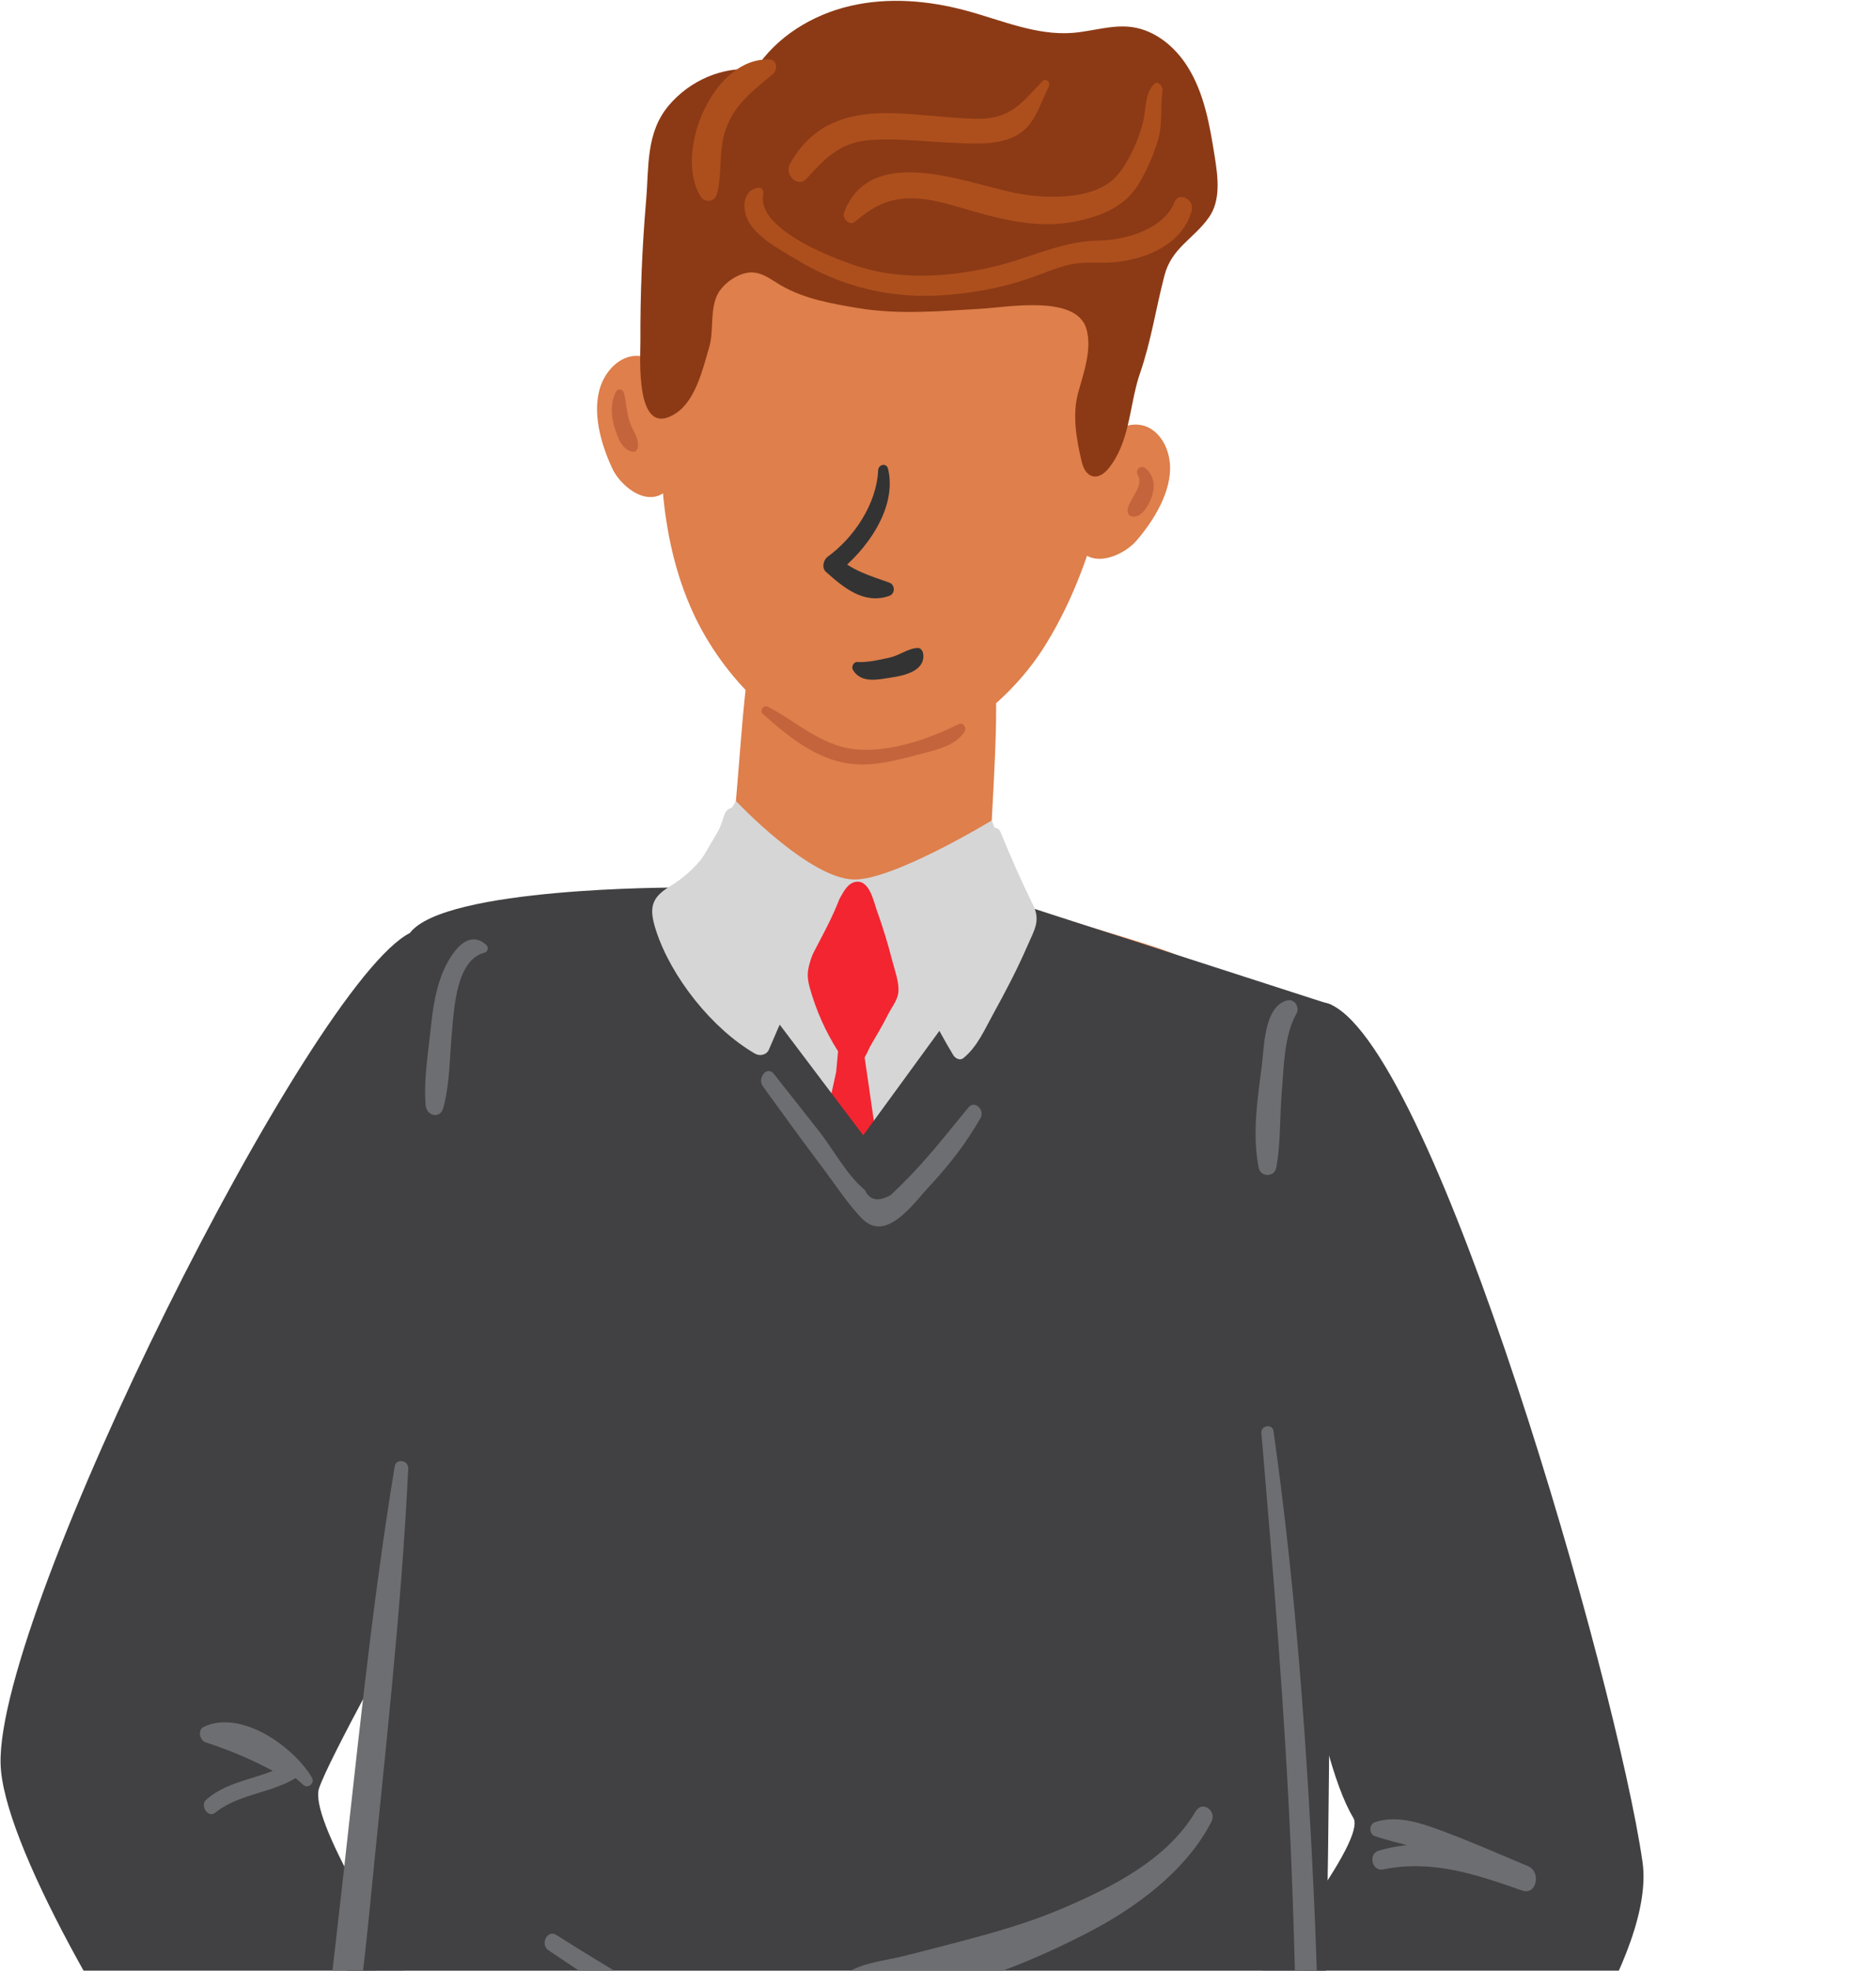 <svg width="478" height="502" viewBox="0 0 478 502" fill="none" xmlns="http://www.w3.org/2000/svg">
<path d="M104.461 237.67C79.23 250.286 -0.902 410.348 0.151 449.348C1.205 488.348 108.101 642.427 131.806 625.245C155.52 608.062 157.121 593.694 157.121 586.86C157.121 580.025 76.045 470.719 81.312 455.491C86.579 440.264 149.292 332.811 150.573 320.525C151.854 308.23 129.674 225.047 104.452 237.67H104.461Z" fill="#414042"/>
<path d="M339.236 255.966C366.127 268.749 411.911 428.702 418.501 474.25C425.099 519.798 304.315 641.703 294.818 634.675C285.329 627.646 245.014 608.214 248.158 596.113C251.301 584.011 351.481 474.098 344.832 463.093C325.172 430.547 312.346 243.182 339.228 255.966H339.236Z" fill="#414042"/>
<path d="M191.723 165.325C188.579 174.274 187.459 225.527 183.633 227.01C179.807 228.493 131.798 232.336 131.798 232.336C131.798 232.336 190.4 285.611 219.936 282.687C249.473 279.763 315.751 251.516 303.768 245.069C291.793 238.631 252.119 231.165 252.119 224.069C252.119 209.836 255.936 171.063 252.119 168.038C248.301 165.013 191.714 165.333 191.714 165.333L191.723 165.325Z" fill="#DE7F4C"/>
<path d="M284.249 100.1C284.325 92.44 283.87 84.754 282.269 77.254C277.558 55.167 262.339 37.108 238.676 36.223C201.471 34.833 173.047 54.24 169.432 92.019C167.384 113.339 167.485 136.21 176.578 156.055C184.053 172.378 199.803 188.996 218.3 192.14C237.126 195.333 256.424 179.887 265.845 165.131C277.525 146.828 284.056 121.715 284.258 100.1H284.249Z" fill="#DE7F4C"/>
<path d="M298.079 117.99C297.649 112.976 294.287 107.743 288.683 108.181C285.186 108.459 282.253 110.65 280.593 113.676C278.84 116.869 278.326 120.518 277.736 124.058C277.155 127.496 276.312 130.858 275.706 134.297C275.394 136.041 274.172 139.016 275.571 140.49C279.447 144.577 286.61 141.148 289.517 137.785C293.992 132.628 298.686 125.069 298.088 117.999L298.079 117.99Z" fill="#DE7F4C"/>
<path d="M153.143 98.043C154.913 93.333 159.556 89.204 164.84 91.142C168.135 92.347 170.359 95.254 171.151 98.616C171.977 102.164 171.48 105.813 171.101 109.386C170.73 112.85 170.637 116.322 170.292 119.793C170.115 121.555 170.494 124.748 168.75 125.793C163.913 128.675 157.946 123.442 156.05 119.423C153.135 113.246 150.657 104.709 153.143 98.052V98.043Z" fill="#DE7F4C"/>
<path d="M290.149 96.08C290.258 95.718 290.376 95.364 290.503 95.001C293.334 86.768 294.531 78.484 296.705 70.159C298.542 63.122 304.104 60.906 308.005 55.411C311.056 51.114 310.365 45.299 309.539 40.091C308.258 32.035 306.885 23.718 302.494 16.841C299.309 11.844 294.295 7.706 288.421 6.897C283.365 6.206 278.317 7.993 273.227 8.38C263.991 9.071 255.143 5.136 246.202 2.717C236.578 0.114 226.331 -0.746 216.632 1.512C206.924 3.779 197.797 9.375 192.404 17.76C184.162 16.765 175.727 20.566 170.426 26.835C164.536 33.805 165.37 42.4 164.629 51.038C163.609 62.979 163.12 74.971 163.171 86.954C163.188 91.31 161.755 112.209 172.28 105.232C177.286 101.912 179.098 93.864 180.699 88.454C181.971 84.147 180.775 78.687 182.957 74.751C184.213 72.484 186.943 70.445 189.396 69.721C193.365 68.541 195.817 70.867 199.044 72.729C205.019 76.184 212.064 77.389 218.78 78.501C229.104 80.212 239.561 79.251 249.944 78.653C256.803 78.257 274.264 74.996 276.817 83.785C278.326 88.985 276.059 95.094 274.702 100.083C273.194 105.619 274.239 111.771 275.536 117.274C275.806 118.412 276.168 119.583 276.969 120.434C278.772 122.339 281.022 121.083 282.362 119.44C287.814 112.766 287.713 103.951 290.14 96.08H290.149Z" fill="#8C3A15"/>
<path d="M226.273 119.431C228.674 129.485 220.643 140.364 213.16 146.078V141.805C217.534 145.521 221.309 146.524 226.601 148.42C228.101 148.96 228.127 151.26 226.601 151.791C220.146 154.049 215.014 149.743 210.464 145.69C209.292 144.645 209.798 142.614 210.91 141.805C217.601 136.951 223.382 128.313 223.745 119.811C223.812 118.302 225.885 117.805 226.273 119.431Z" fill="#333333"/>
<path d="M218.418 168.653C221.308 168.763 223.971 168.106 226.778 167.491C229.137 166.976 231.446 165.139 233.797 165.064C234.707 165.038 235.154 165.898 235.238 166.665C235.727 170.895 230.426 172.083 227.308 172.555C223.879 173.078 219.488 174.198 217.348 170.701C216.867 169.926 217.424 168.603 218.41 168.637L218.418 168.653Z" fill="#333333"/>
<path d="M291.911 119.313C294.127 121.302 294.372 123.864 293.436 126.628C292.787 128.541 290.782 132.299 288.211 131.499C287.664 131.33 287.301 130.74 287.31 130.176C287.343 127.268 291.666 123.973 289.897 121.041C289.096 119.718 290.748 118.26 291.919 119.313H291.911Z" fill="#C4643D"/>
<path d="M158.983 100.116C159.556 102.493 159.674 104.937 160.382 107.279C161.022 109.411 162.834 111.493 162.556 113.777C162.489 114.366 162.118 115.167 161.376 115.091C158.494 114.788 157.34 111.324 156.59 108.897C155.68 105.923 155.528 102.653 156.918 99.813C157.39 98.844 158.747 99.13 158.983 100.116Z" fill="#C4643D"/>
<path d="M194.485 49.504C192.581 58.647 213.775 66.501 220.171 68.322C230.873 71.364 242.713 70.437 253.424 67.883C262.584 65.701 270.379 61.454 279.935 61.285C286.719 61.167 296.443 58.462 299.241 51.535C300.413 48.645 304.365 50.92 303.657 53.6C301.314 62.448 291.463 66.316 283.045 66.864C279.53 67.091 276.286 66.586 272.755 67.369C269.022 68.195 265.508 69.796 261.901 71.027C255.261 73.293 248.3 74.558 241.314 75.131C227.317 76.268 214.516 73.234 202.533 65.878C198.421 63.358 191.696 59.928 190.086 54.923C189.084 51.813 189.85 48.248 193.339 47.802C194.232 47.692 194.645 48.822 194.502 49.496L194.485 49.504Z" fill="#AD4F1D"/>
<path d="M296.191 23.17C295.584 27.4 296.301 31.403 295.079 35.557C293.941 39.417 292.205 43.504 290.09 46.925C286.668 52.453 281.233 54.788 275.056 56.203C265.887 58.31 257.115 56.414 248.25 53.903C242.587 52.302 236.705 50.187 230.73 50.566C225.404 50.903 221.848 53.128 217.812 56.498C216.438 57.645 214.533 55.597 215.073 54.164C221.764 36.333 246.084 46.63 258.699 49.167C266.292 50.692 279.261 51.215 284.84 44.482C287.831 40.866 290.486 34.849 291.413 30.333C292.07 27.097 291.725 24.333 293.823 21.644C294.91 20.245 296.368 21.948 296.191 23.178V23.17Z" fill="#AD4F1D"/>
<path d="M267.227 22.066C265.104 26.119 263.975 31.116 259.98 33.889C255.421 37.057 248.798 36.619 243.565 36.417C236.376 36.147 229.062 35.17 221.865 35.667C214.239 36.198 210.43 40.049 205.576 45.434C203.233 48.038 199.795 44.465 201.286 41.76C207.059 31.31 216.371 28.47 227.798 28.85C234.725 29.077 241.618 30.072 248.536 30.265C257.326 30.51 260.174 26.431 265.61 20.684C266.511 19.723 267.758 21.029 267.219 22.066H267.227Z" fill="#AD4F1D"/>
<path d="M196.929 18.847C191.873 23.128 187.255 26.381 184.92 32.928C182.991 38.355 184.111 43.976 182.687 49.361C182.123 51.485 179.586 51.813 178.465 49.976C171.665 38.785 181.718 14.574 196.027 15.156C198.05 15.24 198.21 17.768 196.929 18.847Z" fill="#AD4F1D"/>
<path d="M195.64 180.038C203.798 184.235 209.815 190.682 219.607 190.985C227.992 191.255 236.815 188.145 244.171 184.505C245.57 183.814 246.43 185.524 245.638 186.611C243.253 189.873 239.107 190.909 235.34 191.87C230.216 193.176 224.949 194.76 219.615 194.752C209.477 194.726 201.607 188.271 194.376 181.875C193.441 181.05 194.545 179.474 195.649 180.047L195.64 180.038Z" fill="#C4643D"/>
<path d="M174.666 225.822L187.517 204.047C187.517 204.047 205.98 223.707 217.466 224.044C227.477 224.339 252.708 208.993 252.708 208.993L260.789 230.625L335.823 258.182C335.823 258.182 328.18 484.16 335.722 619.801C333.085 640 344.84 647.281 344.84 656.07C344.84 663.444 271.534 663.006 236.545 663.191C229.871 663.225 219.008 631.523 215.899 631.657C212.975 631.792 213.539 663.84 207.118 664.203C170.941 666.242 89.823 670.835 82.365 665.61C73.584 659.467 85.441 641.753 90.707 618.048C95.974 594.334 99.733 252.595 107.41 239.255C110.755 233.448 174.657 225.83 174.657 225.83L174.666 225.822Z" fill="#D6D6D6"/>
<path d="M220.315 269.339C220.955 268.328 221.385 267.123 221.95 266.154C223.441 263.583 224.975 261.03 226.306 258.367C227.259 256.462 228.809 254.71 228.927 252.485C229.062 250.024 227.95 247.109 227.343 244.715C226.248 240.426 224.95 236.187 223.45 232.016C222.624 229.724 221.554 224.111 218.099 224.634C216.042 224.946 215.048 226.993 214.113 228.578C212.84 230.735 211.526 232.833 210.405 235.075C208.997 237.898 207.792 240.822 206.79 243.822C205.795 246.822 205.441 248.398 206.292 251.491C207.877 257.255 210.329 262.774 213.54 267.814C213.388 269.558 213.228 271.294 213.059 273.03C209.149 290.373 206.132 307.994 204.169 325.648C203.958 327.544 205.121 328.8 206.554 329.238C207.278 330.62 208.542 331.572 210.413 331.395C215.343 330.923 222.969 331.665 225.936 326.752C228.919 321.814 226.121 313.033 225.54 307.724C224.149 294.856 222.135 282.131 220.306 269.347L220.315 269.339Z" fill="#F32530"/>
<path d="M172.323 226.1L219.944 289.21L262.315 231.123L339.236 255.965C339.236 255.965 339.548 501.831 336.91 522.031C334.273 542.23 341.874 612.958 341.874 621.739C341.874 630.52 228.472 633.739 209.064 634.615C189.666 635.492 92.132 626.129 83.351 619.978C74.57 613.834 83.738 522.638 89.005 498.924C94.272 475.21 95.207 249.991 104.443 237.67C113.207 225.974 172.314 226.1 172.314 226.1H172.323Z" fill="#414042"/>
<path d="M263.158 230.389C260.166 224.322 257.47 218.17 254.908 211.909C253.416 208.252 244.484 215.035 242.739 215.971C237.826 218.608 232.686 220.808 227.394 222.544C226.079 222.974 224.706 223.395 223.593 224.246C222.321 225.215 222.515 225.788 223.071 227.196C224.301 230.305 225.59 233.389 226.913 236.465C228.178 239.398 229.484 242.314 230.832 245.213C234.54 253.184 238.324 261.274 242.891 268.783C243.388 269.6 244.585 270.266 245.478 269.533C249.009 266.659 250.863 262.294 253.029 258.367C256.121 252.755 259.113 247.083 261.666 241.201C263.546 236.87 265.248 234.595 263.166 230.381L263.158 230.389Z" fill="#D6D6D6"/>
<path d="M212.444 225.258C212.183 224.684 211.728 224.213 211.029 223.985C201.708 220.934 195.557 213.013 188.672 206.482C187.155 205.05 185.107 205.757 184.517 207.704C182.225 215.314 177.573 221.625 170.747 225.755C165.936 228.662 165.295 231.249 167.107 236.887C170.958 248.904 181.492 262.117 192.371 268.404C193.576 269.103 195.321 268.766 195.919 267.367C198.919 260.314 202.062 253.319 205.399 246.418C208.45 240.106 212.267 233.954 214.484 227.288C214.897 226.05 213.523 224.777 212.444 225.266V225.258Z" fill="#D6D6D6"/>
<path d="M104.023 374.095C102.194 411.873 97.761 449.685 94.096 487.32C92.301 505.767 89.486 524.416 88.82 542.921C88.112 562.489 90.885 581.466 94.011 600.713C94.627 604.531 89.756 606.385 88.492 602.407C76.871 565.699 81.944 526 86.25 488.542C90.657 450.25 94.306 411.612 100.559 373.572C100.913 371.398 104.115 371.963 104.014 374.095H104.023Z" fill="#6D6E71"/>
<path d="M324.481 364.547C329.461 399.73 332.301 435.165 334.172 470.643C335.124 488.694 335.782 506.769 336.077 524.845C336.211 533.466 336.38 542.104 336.279 550.725C336.178 559.388 336.506 568.632 335.023 577.177C334.678 579.174 331.568 579.25 331.282 577.177C330.144 568.944 330.65 560.272 330.506 551.955C330.355 542.921 330.49 533.879 330.372 524.845C330.136 507.182 329.681 489.528 328.922 471.873C327.397 436.193 324.422 400.598 321.397 365.011C321.237 363.123 324.211 362.584 324.49 364.547H324.481Z" fill="#6D6E71"/>
<path d="M197.174 273.569C201.042 278.482 204.944 283.361 208.795 288.291C212.343 292.833 215.882 299.499 220.349 303.114C221.604 305.794 223.804 306.224 226.955 304.412C228 303.434 229.02 302.44 230.031 301.437C232.054 299.423 234.009 297.333 235.896 295.193C239.646 290.937 243.16 286.463 246.776 282.097C248.385 280.142 250.955 282.822 249.868 284.743C246.203 291.232 241.728 296.929 236.638 302.381C233.638 305.592 228.354 313.05 223.239 312.376C221.023 312.089 219.632 310.488 218.25 308.912C215.174 305.406 212.528 301.361 209.722 297.637C204.514 290.718 199.424 283.724 194.36 276.704C192.902 274.682 195.405 271.311 197.183 273.569H197.174Z" fill="#6D6E71"/>
<path d="M141.759 492.915C167.259 509.045 193.796 523.665 220.829 537.064C247.897 550.489 276.186 561.14 303.355 574.295C305.706 575.432 304.181 579.621 301.594 578.93C272.681 571.219 245.049 557.534 218.512 543.907C191.225 529.893 165.11 513.983 139.72 496.792C137.596 495.351 139.383 491.415 141.759 492.915Z" fill="#6D6E71"/>
<path d="M308.672 464.07C301.981 476.955 288.952 486.342 276.287 492.789C267.421 497.306 258.396 501.258 248.916 504.309C243.48 506.062 238.053 507.427 232.458 508.539C227.343 509.559 222.152 511.093 216.986 510.107C213.607 509.458 213.379 503.955 216.076 502.379C220.272 499.927 225.236 499.505 229.93 498.359C234.767 497.18 239.579 495.899 244.399 494.643C253.323 492.309 262.45 489.705 270.919 486.064C283.475 480.671 297.438 473.66 304.635 461.441C306.346 458.542 310.096 461.306 308.672 464.061V464.07Z" fill="#6D6E71"/>
<path d="M350.377 464.163C356.335 462.182 362.891 464.685 368.529 466.809C375.565 469.455 382.458 472.505 389.385 475.404C392.714 476.803 391.568 482.904 387.852 481.598C376.163 477.511 364.998 473.66 352.475 476.222C349.568 476.82 348.523 472.269 351.287 471.444C363.877 467.668 377.368 471.09 389.385 475.404C388.871 477.469 388.357 479.534 387.852 481.598C381.599 478.918 375.371 476.188 369.127 473.483C362.958 470.812 356.672 469.826 350.377 467.761C348.759 467.23 348.767 464.702 350.377 464.163Z" fill="#6D6E71"/>
<path d="M77.225 454.648C71.983 450.039 61.845 439.851 53.873 443.618C53.722 442.303 53.562 440.988 53.41 439.674C60.994 442.109 68.182 445.345 75.05 449.39C76.331 450.14 76.331 452.365 75.05 453.115C68.621 456.882 60.691 457.059 54.8 461.786C52.989 463.244 50.924 459.899 52.508 458.491C58.416 453.25 66.472 453.266 73.087 449.39V453.115C66.514 449.247 59.638 446.171 52.373 443.837C50.873 443.356 50.3 440.651 51.91 439.893C61.39 435.41 74.654 444.814 79.441 452.744C80.334 454.219 78.505 455.786 77.216 454.648H77.225Z" fill="#6D6E71"/>
<path d="M330.329 258.224C327.152 263.819 327.135 271.85 326.596 278.137C326.048 284.541 326.369 291.19 325.172 297.502C324.708 299.937 321.211 299.895 320.723 297.502C319.012 289.159 320.402 279.839 321.506 271.471C322.13 266.735 322.037 256.353 327.987 254.836C329.874 254.356 331.239 256.614 330.329 258.224Z" fill="#6D6E71"/>
<path d="M123.515 242.668C116.284 244.437 115.728 256.707 115.164 262.749C114.557 269.187 114.65 276.03 112.939 282.266C112.147 285.148 108.692 284.272 108.456 281.592C107.908 275.457 109.02 268.875 109.661 262.749C110.149 258.08 110.714 253.462 112.298 249.013C113.857 244.639 118.568 235.783 123.97 240.771C124.534 241.286 124.282 242.482 123.515 242.676V242.668Z" fill="#6D6E71"/>
</svg>
